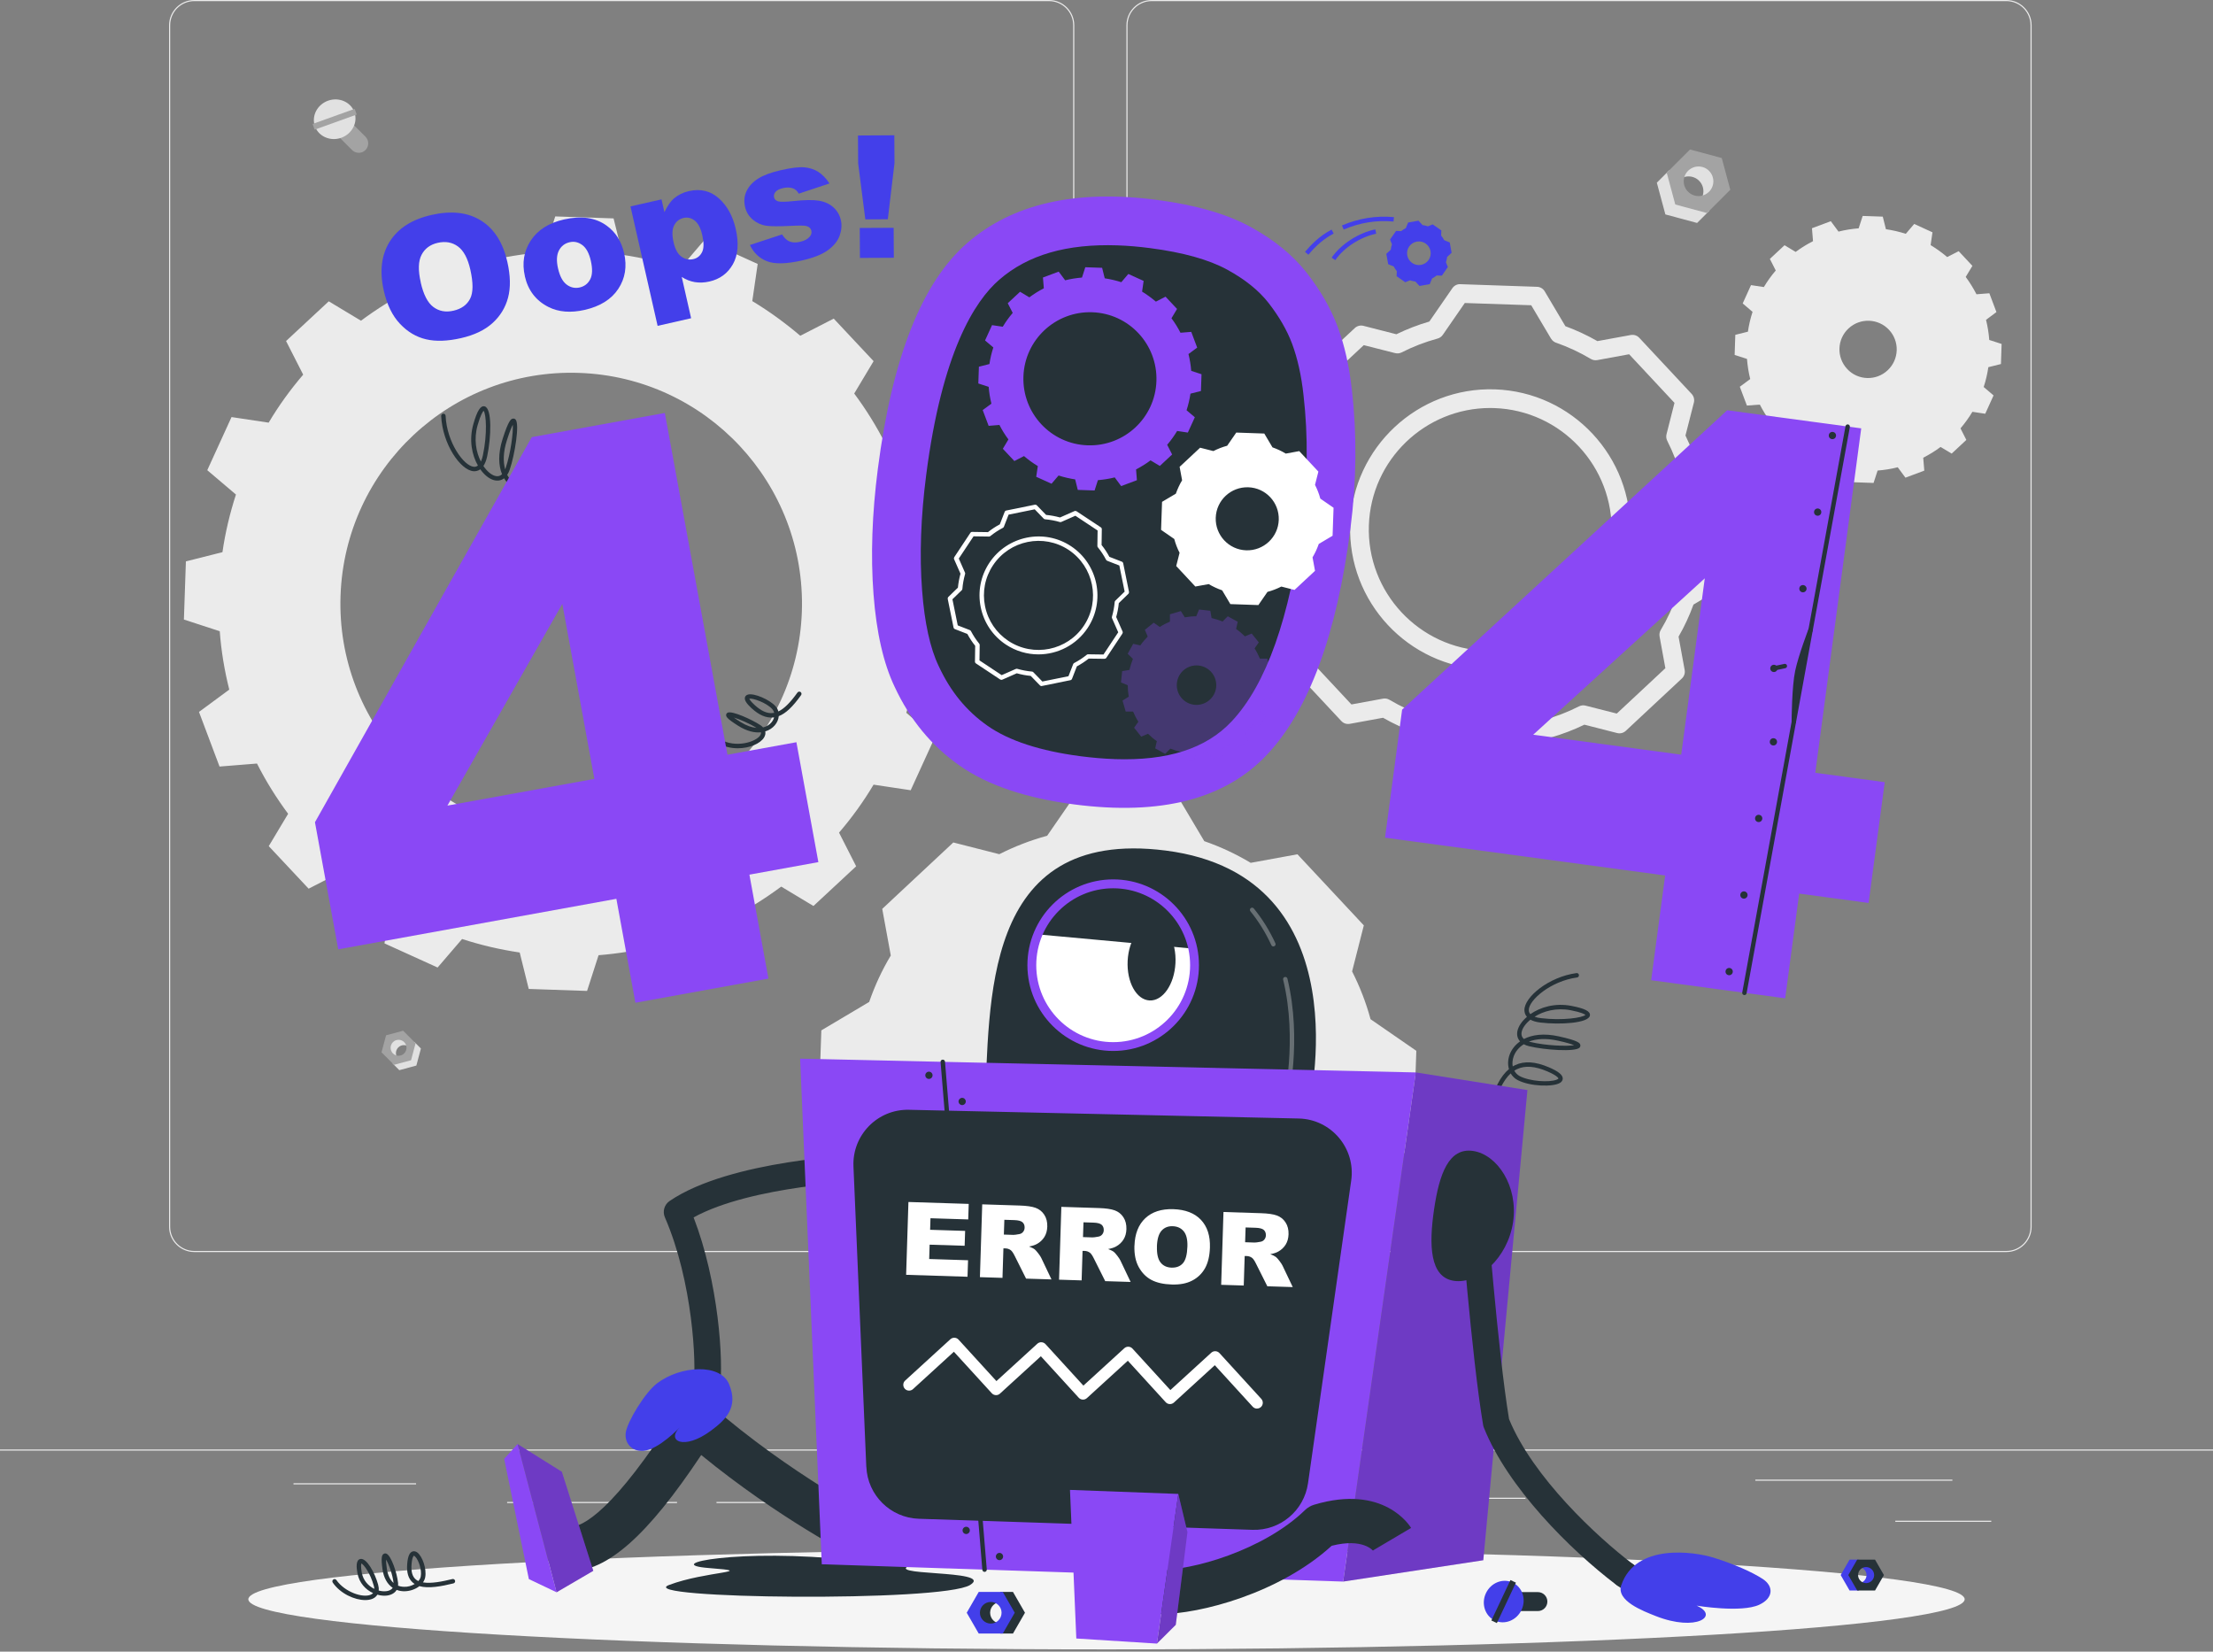 <svg width="800" height="597" viewBox="0 0 800 597" fill="none" xmlns="http://www.w3.org/2000/svg">
<rect x="0" y="0" width="800" height="597" fill="#808080" stroke="none"/>
<g clip-path="url(#clip0_263_4093)">
<path d="M800 523.92H0V524.32H800V523.92Z" fill="#EBEBEB"/>
<path d="M719.84 549.664H685.152V550.064H719.84V549.664Z" fill="#EBEBEB"/>
<path d="M551.473 541.36H496.896V541.76H551.473V541.36Z" fill="#EBEBEB"/>
<path d="M705.792 534.816H634.544V535.216H705.792V534.816Z" fill="#EBEBEB"/>
<path d="M276.832 542.88H259.008V543.28H276.832V542.88Z" fill="#EBEBEB"/>
<path d="M244.752 542.88H183.328V543.28H244.752V542.88Z" fill="#EBEBEB"/>
<path d="M150.416 536.128H106.096V536.528H150.416V536.128Z" fill="#EBEBEB"/>
<path d="M379.216 452.56H70.256C65.216 452.56 61.12 448.464 61.12 443.424V9.136C61.12 4.096 65.216 0 70.256 0H379.216C384.256 0 388.352 4.096 388.352 9.136V443.424C388.352 448.464 384.256 452.56 379.216 452.56ZM70.256 0.4C65.44 0.4 61.52 4.32 61.52 9.136V443.424C61.52 448.24 65.44 452.16 70.256 452.16H379.216C384.032 452.16 387.952 448.24 387.952 443.424V9.136C387.952 4.32 384.032 0.4 379.216 0.4H70.256Z" fill="#EBEBEB"/>
<path d="M725.296 452.56H416.336C411.296 452.56 407.2 448.464 407.2 443.424V9.136C407.2 4.096 411.296 0 416.336 0H725.296C730.336 0 734.432 4.096 734.432 9.136V443.424C734.432 448.464 730.336 452.56 725.296 452.56ZM416.336 0.4C411.52 0.4 407.6 4.32 407.6 9.136V443.424C407.6 448.24 411.52 452.16 416.336 452.16H725.296C730.112 452.16 734.032 448.24 734.032 443.424V9.136C734.032 4.32 730.112 0.4 725.296 0.4H416.336Z" fill="#EBEBEB"/>
<path d="M345.712 233.488L346.432 212.464L333.52 208.24C332.992 201.056 331.792 193.968 330.08 187.12L341.024 179.056L333.6 159.312L320.064 160.4C316.832 154.016 313.04 147.936 308.8 142.24L315.808 130.544L301.392 115.168L289.296 121.36C283.84 116.736 278.096 112.528 271.952 108.832L273.904 95.408L254.704 86.688L245.904 96.992C239.2 94.816 232.256 93.184 225.072 92.112L221.808 78.944L200.72 78.224L196.56 91.136C189.312 91.728 182.288 92.864 175.44 94.576L167.312 83.696L147.568 91.072L148.656 104.608C142.272 107.888 136.192 111.68 130.496 115.92L118.848 108.912L103.408 123.264L109.6 135.424C104.976 140.816 100.768 146.624 97.121 152.768L83.697 150.752L74.928 169.952L85.296 178.752C83.121 185.456 81.441 192.448 80.416 199.584L67.201 202.912L66.481 223.936L79.441 228.16C79.969 235.392 81.168 242.432 82.88 249.264L71.936 257.328L79.361 277.072L92.897 275.984C96.129 282.368 99.921 288.448 104.16 294.144L97.153 305.84L111.568 321.216L123.664 315.024C129.056 319.648 134.864 323.856 141.008 327.568L138.992 340.992L158.192 349.712L167.04 339.408C173.744 341.584 180.688 343.216 187.872 344.288L191.136 357.456L212.224 358.176L216.384 345.264C223.616 344.672 230.656 343.536 237.488 341.824L245.552 352.704L265.296 345.328L264.256 331.792C270.64 328.512 276.656 324.72 282.416 320.464L294.064 327.472L309.504 313.12L303.312 300.96C307.936 295.568 312.144 289.76 315.792 283.616L329.216 285.632L337.984 266.432L327.616 257.632C329.792 250.928 331.472 243.984 332.496 236.8L345.664 233.472L345.712 233.488ZM203.632 301.6C157.584 300.016 121.536 261.408 123.104 215.36C124.688 169.264 163.296 133.2 209.344 134.784C255.392 136.368 291.44 174.976 289.872 221.072C288.288 267.12 249.68 303.168 203.632 301.6Z" fill="#EBEBEB"/>
<path d="M705.536 163.952L710.832 159.008L708.72 154.832C710.336 152.944 711.776 150.928 713.024 148.848L717.664 149.552L720.672 142.928L717.104 139.888C717.872 137.552 718.432 135.136 718.784 132.72L723.344 131.584L723.584 124.32L719.12 122.88C718.928 120.416 718.544 118 717.952 115.6L721.712 112.8L719.152 106L714.496 106.368C713.392 104.208 712.096 102.112 710.608 100.096L713.024 96.096L708.064 90.784L703.904 92.912C702 91.296 700 89.856 697.92 88.608L698.592 83.968L691.984 80.944L688.944 84.512C686.592 83.76 684.176 83.2 681.76 82.848L680.624 78.304L673.36 78.048L671.904 82.528C669.456 82.72 667.024 83.104 664.624 83.712L661.84 79.952L655.024 82.496L655.408 87.168C653.248 88.272 651.12 89.568 649.136 91.056L645.104 88.64L639.808 93.584L641.936 97.776C640.304 99.664 638.88 101.68 637.632 103.76L632.992 103.056L629.984 109.68L633.552 112.72C632.784 115.056 632.224 117.472 631.872 119.888L627.312 121.024L627.072 128.288L631.536 129.728C631.728 132.176 632.112 134.608 632.704 137.008L628.944 139.792L631.504 146.592L636.176 146.24C637.28 148.4 638.576 150.496 640.064 152.512L637.648 156.512L642.608 161.824L646.768 159.696C648.672 161.312 650.672 162.752 652.752 164L652.064 168.624L658.672 171.648L661.712 168.096C664.064 168.848 666.464 169.392 668.896 169.76L670.032 174.304L677.296 174.56L678.752 170.08C681.2 169.888 683.632 169.504 686.032 168.896L688.816 172.656L695.632 170.112L695.248 165.44C697.408 164.336 699.52 163.056 701.52 161.552L705.536 163.952ZM667.744 133.344C663.84 129.168 664.064 122.608 668.24 118.72C672.416 114.816 678.976 115.04 682.88 119.216C686.784 123.392 686.56 129.952 682.368 133.856C678.192 137.76 671.632 137.536 667.744 133.36V133.344Z" fill="#EBEBEB"/>
<path d="M511.985 379.807L495.441 368.383V368.351C493.809 362.335 491.553 356.559 488.785 351.119L493.025 334.479L469.025 308.783L452.129 311.871C446.897 308.751 441.281 306.095 435.409 304.063C435.409 304.063 435.377 304.063 435.361 304.063L425.089 286.767L389.953 285.567L378.529 302.111C378.529 302.111 378.481 302.111 378.465 302.111C372.465 303.743 366.673 305.999 361.249 308.751L344.625 304.511L318.929 328.511L322.017 345.375C318.833 350.671 316.241 356.287 314.209 362.159L296.913 372.431L295.713 407.583L312.273 419.023C313.905 425.071 316.097 430.847 318.913 436.335L314.689 452.927L338.689 478.623L355.473 475.551C360.769 478.687 366.401 481.327 372.353 483.375L382.609 500.639L417.745 501.839L429.169 485.311C435.249 483.679 441.041 481.423 446.529 478.655L463.089 482.879L488.785 458.879L485.697 442.015C488.881 436.719 491.473 431.103 493.505 425.215L510.801 414.943L512.001 379.791L511.985 379.807ZM402.465 433.231C380.625 432.479 363.553 414.143 364.305 392.351C365.057 370.511 383.329 353.439 405.185 354.191C427.025 354.943 444.097 373.215 443.345 395.071C442.593 416.847 424.321 433.983 402.465 433.231Z" fill="#EBEBEB"/>
<path d="M549.681 280C549.681 280 549.601 280 549.569 280L521.857 279.056C520.705 279.024 519.649 278.4 519.073 277.408L511.617 264.848C507.649 263.408 503.745 261.6 499.969 259.44L487.953 261.632C486.817 261.84 485.665 261.456 484.881 260.608L465.953 240.352C465.169 239.504 464.865 238.32 465.153 237.216L468.177 225.36C466.337 221.6 464.801 217.6 463.601 213.408L451.553 205.088C450.609 204.432 450.049 203.344 450.097 202.192L451.041 174.48C451.073 173.328 451.697 172.272 452.689 171.696L465.281 164.224C466.769 160.144 468.577 156.24 470.673 152.624L468.465 140.576C468.257 139.44 468.641 138.288 469.489 137.504L489.761 118.576C490.609 117.792 491.793 117.488 492.897 117.776L504.785 120.816C508.641 118.944 512.625 117.408 516.705 116.224L525.025 104.176C525.681 103.232 526.753 102.64 527.921 102.72L555.633 103.664C556.785 103.696 557.841 104.32 558.417 105.312L565.889 117.904C569.857 119.36 573.745 121.168 577.457 123.296L589.537 121.088C590.673 120.88 591.825 121.264 592.609 122.112L611.537 142.384C612.321 143.232 612.625 144.416 612.337 145.52L609.297 157.424C611.169 161.28 612.705 165.264 613.889 169.344L625.921 177.664C626.865 178.32 627.409 179.408 627.377 180.56L626.433 208.272C626.401 209.424 625.777 210.48 624.785 211.056L612.193 218.528C610.705 222.608 608.897 226.496 606.801 230.112L609.009 242.176C609.217 243.312 608.833 244.464 607.985 245.248L587.729 264.16C586.881 264.944 585.713 265.248 584.593 264.96L572.753 261.936C568.849 263.824 564.833 265.36 560.769 266.528L552.465 278.56C551.825 279.472 550.801 280.016 549.681 280.016V280ZM523.937 272.352L547.953 273.168L555.905 261.648C556.353 260.992 557.041 260.512 557.809 260.304C562.225 259.12 566.625 257.44 570.849 255.296C570.849 255.296 570.849 255.296 570.865 255.296C571.569 254.944 572.401 254.848 573.201 255.056L584.465 257.92L602.033 241.52L599.937 230.048C599.793 229.232 599.937 228.4 600.369 227.696C602.689 223.856 604.657 219.632 606.209 215.168C606.465 214.368 607.009 213.712 607.713 213.296L619.745 206.144L620.561 182.128L609.041 174.176C608.433 173.76 607.985 173.152 607.761 172.464C607.729 172.384 607.713 172.288 607.681 172.192C606.481 167.776 604.801 163.44 602.705 159.312C602.337 158.576 602.241 157.744 602.449 156.944L605.329 145.616L588.929 128.048L577.425 130.16C576.625 130.304 575.793 130.16 575.089 129.744C571.089 127.36 566.865 125.392 562.529 123.872C562.289 123.792 562.033 123.68 561.825 123.536C561.361 123.248 560.977 122.848 560.689 122.384L553.537 110.336L529.521 109.52L521.569 121.04C521.089 121.728 520.385 122.208 519.585 122.4C515.137 123.616 510.817 125.28 506.705 127.376C505.969 127.744 505.137 127.84 504.337 127.632L493.009 124.752L475.441 141.152L477.537 152.624C477.665 153.344 477.569 154.096 477.233 154.736C477.185 154.832 477.137 154.912 477.073 155.008C474.753 158.864 472.785 163.104 471.233 167.584C470.977 168.336 470.449 168.976 469.761 169.376L457.713 176.528L456.897 200.544L468.433 208.512C469.089 208.96 469.569 209.632 469.777 210.416C471.025 215.024 472.689 219.392 474.753 223.408C474.865 223.632 474.961 223.888 475.025 224.128C475.153 224.672 475.153 225.232 475.025 225.776L472.145 237.056L488.545 254.624L499.969 252.528C500.769 252.384 501.601 252.528 502.289 252.944C506.369 255.344 510.609 257.328 514.913 258.816C515.697 259.056 516.369 259.584 516.785 260.304L523.921 272.336L523.937 272.352ZM538.769 242.016C538.177 242.016 537.585 242.016 536.993 241.984C509.073 241.024 487.153 217.536 488.097 189.632C489.057 161.712 512.577 139.792 540.449 140.736C568.369 141.696 590.289 165.184 589.345 193.088C588.881 206.592 583.185 219.12 573.297 228.352C563.841 237.2 551.633 242 538.753 242L538.769 242.016ZM538.705 147.472C515.185 147.472 495.665 166.192 494.849 189.872C494.017 214.064 513.025 234.416 537.217 235.248C548.945 235.648 560.113 231.456 568.689 223.44C577.249 215.44 582.193 204.576 582.593 192.88C583.425 168.688 564.417 148.336 540.225 147.504C539.713 147.488 539.201 147.472 538.705 147.472Z" fill="#EBEBEB"/>
<path d="M613.504 80.592L602.032 77.504L598.944 66.032L603.44 61.536L608.176 71.36L618 76.096L613.504 80.592Z" fill="#E1E1E1"/>
<path d="M614.209 72.913C616.305 70.817 616.305 67.409 614.209 65.329C612.113 63.233 608.721 63.249 606.641 65.329L612.353 56.769L620.017 60.641L621.697 68.689L614.225 72.913H614.209Z" fill="#E1E1E1"/>
<path d="M602.528 62.448L610.944 54.032L622.416 57.12L625.504 68.592L617.088 77.008L605.616 73.92L602.528 62.448ZM617.808 69.328C619.904 67.232 619.904 63.824 617.808 61.744C615.712 59.648 612.32 59.664 610.24 61.744C608.144 63.84 608.144 67.216 610.24 69.296C612.336 71.392 615.728 71.408 617.808 69.296V69.328Z" fill="#A3A3A3"/>
<path d="M144.353 386.816L150.513 385.152L152.161 378.992L149.761 376.592L147.217 381.856L141.937 384.4L144.353 386.816Z" fill="#E1E1E1"/>
<path d="M143.969 382.688C142.849 381.568 142.849 379.744 143.969 378.608C145.089 377.472 146.913 377.488 148.033 378.608L144.977 374.016L140.865 376.096L139.969 380.416L143.969 382.688Z" fill="#E1E1E1"/>
<path d="M150.241 377.072L145.729 372.56L139.569 374.208L137.921 380.368L142.433 384.88L148.593 383.232L150.241 377.072ZM142.049 380.768C140.929 379.648 140.929 377.824 142.049 376.688C143.169 375.552 144.993 375.568 146.113 376.688C147.233 377.808 147.233 379.616 146.113 380.752C144.993 381.888 143.169 381.888 142.049 380.752V380.768Z" fill="#A3A3A3"/>
<path d="M122.177 49.136L127.281 54.24C128.609 55.568 130.785 55.568 132.113 54.24C133.441 52.912 133.441 50.736 132.113 49.408L127.009 44.304C125.681 42.976 123.505 42.976 122.177 44.304C120.849 45.632 120.849 47.808 122.177 49.136Z" fill="#A3A3A3"/>
<path d="M118.576 36.4C122.512 34.992 126.784 36.832 128.112 40.528C129.44 44.224 127.328 48.368 123.392 49.792C119.456 51.2 115.184 49.36 113.856 45.664C112.528 41.968 114.64 37.824 118.576 36.4Z" fill="#E1E1E1"/>
<path d="M113.001 44.803L113.742 46.866L128.951 41.403L128.21 39.34L113.001 44.803Z" fill="#A3A3A3"/>
<path d="M400 596.176C571.332 596.176 710.224 588.067 710.224 578.064C710.224 568.061 571.332 559.952 400 559.952C228.668 559.952 89.776 568.061 89.776 578.064C89.776 588.067 228.668 596.176 400 596.176Z" fill="#F5F5F5"/>
<path d="M138.752 105.104C137.152 98.064 137.872 92.128 140.896 87.312C143.936 82.496 148.944 79.296 155.952 77.696C163.136 76.064 169.104 76.736 173.872 79.712C178.64 82.688 181.808 87.648 183.392 94.592C184.544 99.632 184.624 103.968 183.664 107.584C182.704 111.2 180.816 114.272 178.016 116.8C175.216 119.328 171.424 121.136 166.624 122.224C161.76 123.328 157.552 123.472 154.016 122.64C150.48 121.808 147.328 119.952 144.592 117.04C141.84 114.128 139.904 110.16 138.752 105.12V105.104ZM152.096 102.128C153.088 106.48 154.608 109.44 156.656 110.96C158.704 112.496 161.12 112.944 163.92 112.304C166.784 111.648 168.784 110.224 169.936 108C171.088 105.776 171.104 102.256 170.016 97.424C169.088 93.36 167.6 90.576 165.536 89.072C163.472 87.568 161.04 87.136 158.224 87.776C155.536 88.384 153.584 89.824 152.4 92.096C151.2 94.368 151.104 97.712 152.112 102.096L152.096 102.128Z" fill="#433FEA"/>
<path d="M189.744 99.825C188.656 95.056 189.376 90.752 191.888 86.928C194.4 83.105 198.4 80.576 203.872 79.329C210.128 77.904 215.28 78.641 219.296 81.552C222.528 83.888 224.64 87.201 225.616 91.489C226.704 96.305 226.016 100.609 223.52 104.401C221.024 108.193 216.96 110.737 211.328 112.017C206.304 113.153 201.952 112.817 198.272 110.961C193.744 108.673 190.896 104.961 189.728 99.841L189.744 99.825ZM201.744 97.073C202.384 99.856 203.408 101.793 204.848 102.865C206.272 103.937 207.856 104.289 209.552 103.905C211.28 103.505 212.544 102.529 213.36 100.961C214.176 99.392 214.24 97.153 213.584 94.257C212.96 91.552 211.952 89.648 210.528 88.593C209.104 87.52 207.568 87.168 205.92 87.552C204.176 87.953 202.88 88.945 202.048 90.561C201.216 92.16 201.104 94.337 201.744 97.088V97.073Z" fill="#433FEA"/>
<path d="M237.728 117.777L227.92 74.609L239.136 72.065L240.192 76.689C241.296 74.401 242.432 72.753 243.568 71.777C245.104 70.465 246.928 69.553 249.056 69.073C253.232 68.129 256.832 68.993 259.84 71.665C262.848 74.337 264.896 78.033 265.968 82.753C267.152 87.953 266.8 92.209 264.944 95.505C263.072 98.817 260.24 100.897 256.432 101.761C254.592 102.177 252.832 102.241 251.168 101.969C249.504 101.681 247.936 101.057 246.448 100.097L249.84 115.025L237.744 117.777H237.728ZM243.504 87.601C244.064 90.081 245.008 91.793 246.32 92.753C247.632 93.713 249.088 94.017 250.672 93.649C252.064 93.329 253.104 92.497 253.792 91.137C254.48 89.777 254.496 87.713 253.872 84.977C253.296 82.449 252.384 80.705 251.136 79.729C249.888 78.769 248.56 78.449 247.136 78.769C245.6 79.121 244.464 80.001 243.712 81.441C242.96 82.865 242.896 84.929 243.504 87.617V87.601Z" fill="#433FEA"/>
<path d="M271.088 88.56L282.72 84.736C283.536 86.032 284.448 86.896 285.472 87.296C286.496 87.696 287.744 87.744 289.216 87.408C290.832 87.04 292 86.416 292.72 85.536C293.296 84.864 293.488 84.16 293.312 83.392C293.12 82.528 292.512 81.968 291.504 81.696C290.784 81.504 288.976 81.488 286.064 81.632C281.744 81.856 278.688 81.84 276.928 81.584C275.168 81.328 273.568 80.592 272.128 79.376C270.688 78.16 269.744 76.608 269.328 74.72C268.864 72.656 269.056 70.752 269.92 68.992C270.784 67.232 272.176 65.744 274.112 64.528C276.048 63.312 278.784 62.304 282.304 61.504C286.032 60.656 288.848 60.32 290.752 60.48C292.656 60.64 294.336 61.2 295.792 62.112C297.248 63.04 298.608 64.432 299.856 66.304L288.752 70C288.224 69.072 287.568 68.448 286.784 68.128C285.696 67.712 284.496 67.664 283.152 67.968C281.792 68.272 280.864 68.736 280.352 69.36C279.84 69.984 279.664 70.64 279.824 71.328C280 72.096 280.528 72.576 281.392 72.8C282.272 73.008 284.048 72.976 286.752 72.688C290.832 72.24 293.952 72.192 296.064 72.544C298.192 72.912 299.936 73.712 301.312 74.976C302.688 76.24 303.568 77.76 303.968 79.536C304.384 81.344 304.224 83.216 303.536 85.168C302.832 87.12 301.424 88.864 299.312 90.416C297.2 91.952 294.112 93.184 290.08 94.112C284.368 95.408 280.112 95.52 277.328 94.448C274.528 93.376 272.448 91.408 271.088 88.56Z" fill="#433FEA"/>
<path d="M310.16 48.977L323.296 48.897L323.36 58.977L320.944 79.249L312.816 79.296L310.224 59.056L310.16 48.977ZM310.8 82.4L323.056 82.337L323.12 93.168L310.864 93.233L310.8 82.4Z" fill="#433FEA"/>
<path d="M205.889 186.608C205.793 186.608 205.697 186.592 205.601 186.56C198.401 183.776 194.097 181.04 191.857 177.776C190.225 178.096 188.417 177.888 186.689 177.072C185.009 176.272 183.393 174.88 182.241 172.88C181.153 173.712 179.825 173.936 178.353 173.488C176.721 172.976 175.041 171.616 173.633 169.632C172.737 170.272 171.825 170.368 171.153 170.32C166.401 169.936 159.953 160.464 159.489 150.368C159.473 149.92 159.809 149.552 160.257 149.536C160.689 149.504 161.073 149.856 161.089 150.304C161.521 159.888 167.665 168.432 171.281 168.72C171.873 168.784 172.353 168.592 172.769 168.272C170.593 164.464 169.473 159.024 171.137 153.216C172.513 148.416 173.729 146.528 175.185 146.88C177.937 147.568 177.585 158.032 176.113 164.944C175.777 166.512 175.297 167.632 174.753 168.432C176.017 170.304 177.505 171.552 178.817 171.968C179.985 172.336 180.849 172.032 181.489 171.408C180.225 168.304 179.969 164.096 181.681 158.704C183.921 151.616 184.833 151.424 185.377 151.312C185.761 151.232 186.145 151.36 186.401 151.664C187.873 153.328 186.113 164.336 184.257 169.776C184.017 170.48 183.713 171.104 183.361 171.632C184.353 173.584 185.825 174.912 187.345 175.632C188.577 176.224 189.841 176.432 190.977 176.32C190.833 176.016 190.705 175.712 190.593 175.392C189.329 171.952 189.937 167.984 192.481 163.264C194.177 160.128 195.553 158.672 196.817 158.672C197.201 158.672 197.889 158.816 198.401 159.728C199.793 162.304 198.785 170.8 196.033 175.008C195.377 176 194.481 176.752 193.441 177.248C195.585 180.064 199.649 182.544 206.161 185.072C206.577 185.232 206.785 185.696 206.625 186.112C206.497 186.432 206.193 186.624 205.873 186.624L205.889 186.608ZM196.849 160.256C196.849 160.256 195.937 160.256 193.921 164.016C191.601 168.304 191.025 171.84 192.113 174.832C192.241 175.2 192.401 175.552 192.593 175.904C193.441 175.536 194.177 174.944 194.705 174.144C196.945 170.72 198.017 163.68 197.185 160.928C197.009 160.368 196.833 160.272 196.833 160.272L196.849 160.256ZM185.377 153.52C184.961 154.304 184.273 155.888 183.233 159.168C181.857 163.504 181.857 166.976 182.625 169.648C182.673 169.52 182.721 169.376 182.769 169.248C184.657 163.744 185.569 156.176 185.377 153.52ZM174.833 148.48C174.561 148.736 173.793 149.744 172.673 153.632C171.201 158.768 172.113 163.456 173.841 166.832C174.177 166.144 174.401 165.344 174.561 164.592C176.225 156.736 175.745 149.632 174.833 148.496V148.48Z" fill="#263238"/>
<path d="M266.721 270.464C264.289 270.464 261.713 269.904 259.425 268.56C259.041 268.336 258.913 267.84 259.137 267.472C259.361 267.088 259.857 266.96 260.225 267.184C265.937 270.528 273.313 268.192 274.833 265.76C275.009 265.472 275.169 265.104 275.073 264.688C272.817 264.928 270.033 264.336 266.865 262.336C262.801 259.792 262.481 259.04 262.497 258.432C262.497 258.08 262.721 257.76 263.041 257.6C264.641 256.8 271.857 260.112 274.865 262.096C275.265 262.352 275.585 262.64 275.857 262.928C277.185 262.608 278.225 261.92 278.897 261.088C279.361 260.528 279.681 259.904 279.841 259.296C279.729 259.296 279.633 259.328 279.521 259.328C276.961 259.584 274.401 258.48 271.665 255.968C269.793 254.224 269.057 253.04 269.297 252.08C269.377 251.776 269.633 251.232 270.449 251.04C272.657 250.496 278.129 252.816 280.353 255.264C280.849 255.808 281.201 256.464 281.377 257.152C283.457 256.176 285.681 253.968 288.289 250.32C288.545 249.968 289.041 249.872 289.409 250.128C289.761 250.384 289.857 250.88 289.601 251.248C286.577 255.472 284.065 257.872 281.521 258.848C281.425 259.968 280.961 261.12 280.129 262.112C279.313 263.088 278.129 263.92 276.641 264.368C276.801 265.088 276.641 265.856 276.193 266.592C274.849 268.768 270.977 270.464 266.721 270.464ZM265.297 259.36C265.841 259.76 266.609 260.288 267.713 260.976C269.889 262.336 271.825 262.96 273.473 263.088C270.817 261.44 267.361 259.984 265.297 259.36ZM270.881 252.56C270.977 252.816 271.329 253.472 272.753 254.784C275.137 256.976 277.297 257.968 279.361 257.728C279.537 257.712 279.697 257.68 279.873 257.648C279.761 257.168 279.521 256.72 279.185 256.32C276.929 253.856 271.985 252.288 270.897 252.544L270.881 252.56Z" fill="#263238"/>
<path d="M287.904 268.272L262.976 272.8L240.336 149.264L192.24 158L113.856 297.2L122.272 343.136L222.816 324.88L229.696 362.448L277.792 353.712L270.912 316.144L295.84 311.616L287.904 268.288V268.272ZM161.744 291.184L203.28 218.272L214.864 281.536L161.744 291.184Z" fill="#8A48F5"/>
<path d="M488.688 140.864C487.76 132.336 486.048 124.752 483.568 118.112C481.088 111.488 477.36 104.976 472.384 98.608C467.408 92.24 460.624 86.704 452.064 82.016C443.488 77.328 432.176 74.064 418.112 72.24C388.848 68.432 366.032 73.616 349.664 87.824C333.296 102.032 322.528 129.232 317.344 169.44C315.232 185.792 314.72 200.912 315.776 214.784C316.832 228.672 319.392 239.824 323.424 248.272C328.944 260.144 336.752 269.616 346.864 276.704C356.96 283.792 370.8 288.48 388.384 290.768C419.744 294.848 442.976 288.832 458.096 272.704C473.216 256.576 483.248 229.328 488.192 190.944C490.4 173.824 490.56 157.12 488.704 140.832L488.688 140.864Z" fill="#8A48F5"/>
<path d="M402.832 274.368C398.992 274.24 394.896 273.888 390.656 273.344C376.016 271.44 364.672 267.728 356.976 262.32C349.376 256.992 343.616 249.968 339.392 240.864L339.312 240.704C336.24 234.272 334.224 225.104 333.344 213.456C332.368 200.832 332.864 186.784 334.816 171.696C340.528 127.344 352.32 108.832 361.216 101.12C371.584 92.128 385.568 88.064 403.984 88.688C407.76 88.816 411.76 89.152 415.856 89.696C427.68 91.232 437.024 93.856 443.648 97.472C450.064 100.976 455.072 105.008 458.544 109.456C462.384 114.384 465.264 119.36 467.104 124.288C469.056 129.52 470.448 135.744 471.216 142.784C472.928 157.68 472.752 173.104 470.752 188.736C466.32 223.2 457.744 247.408 445.28 260.704C436.032 270.576 422.16 275.04 402.864 274.384L402.832 274.368Z" fill="#263238"/>
<path d="M434.144 141.329L434.352 135.265L430.624 134.049C430.464 131.985 430.128 129.937 429.632 127.969L432.784 125.649L430.64 119.953L426.736 120.273C425.808 118.433 424.72 116.689 423.488 115.041L425.504 111.665L421.344 107.233L417.856 109.025C416.288 107.697 414.624 106.481 412.864 105.409L413.424 101.537L407.888 99.025L405.36 102.001C403.424 101.377 401.424 100.913 399.36 100.593L398.416 96.801L392.336 96.593L391.136 100.321C389.056 100.497 387.024 100.817 385.056 101.313L382.72 98.177L377.024 100.305L377.344 104.209C375.504 105.153 373.76 106.241 372.112 107.473L368.752 105.457L364.304 109.601L366.096 113.105C364.768 114.657 363.552 116.337 362.496 118.097L358.624 117.521L356.096 123.057L359.088 125.585C358.464 127.521 357.968 129.537 357.68 131.585L353.872 132.545L353.664 138.609L357.408 139.825C357.568 141.905 357.904 143.937 358.4 145.905L355.248 148.225L357.392 153.921L361.296 153.601C362.224 155.441 363.312 157.185 364.544 158.833L362.528 162.209L366.688 166.641L370.176 164.849C371.728 166.177 373.408 167.393 375.168 168.465L374.592 172.337L380.128 174.849L382.672 171.873C384.608 172.497 386.608 172.961 388.672 173.281L389.616 177.073L395.696 177.281L396.896 173.553C398.976 173.377 401.008 173.057 402.976 172.561L405.296 175.697L410.992 173.569L410.688 169.665C412.528 168.721 414.272 167.633 415.92 166.401L419.28 168.417L423.728 164.273L421.936 160.769C423.264 159.217 424.48 157.537 425.536 155.777L429.408 156.353L431.936 150.817L428.944 148.289C429.568 146.353 430.048 144.353 430.352 142.289L434.144 141.329ZM393.184 160.961C379.904 160.513 369.52 149.377 369.968 136.097C370.416 122.801 381.552 112.417 394.832 112.865C408.112 113.313 418.496 124.449 418.048 137.745C417.6 151.025 406.464 161.409 393.184 160.961Z" fill="#8A48F5"/>
<path opacity="0.3" d="M459.392 252.657L459.824 248.577L457.376 247.569C457.376 246.161 457.248 244.769 457.008 243.425L459.248 242.001L458.112 238.049H455.456C454.912 236.785 454.288 235.537 453.536 234.369L455.056 232.193L452.48 228.993L450.032 230.017C449.056 229.041 448 228.145 446.848 227.345L447.44 224.737L443.84 222.753L441.952 224.657C440.656 224.113 439.328 223.713 437.984 223.393L437.536 220.769L433.456 220.305L432.448 222.753C431.04 222.753 429.664 222.897 428.304 223.137L426.88 220.881L422.928 222.033V224.689C421.68 225.233 420.432 225.857 419.248 226.609L417.072 225.073L413.872 227.649L414.896 230.097C413.952 231.073 413.024 232.129 412.224 233.281L409.648 232.705L407.664 236.305L409.552 238.161C409.024 239.473 408.608 240.785 408.288 242.145L405.664 242.577L405.232 246.657L407.68 247.681C407.68 249.073 407.808 250.449 408.048 251.809L405.792 253.233L406.944 257.185H409.6C410.144 258.449 410.768 259.697 411.52 260.865L409.984 263.041L412.544 266.257L415.008 265.217C415.984 266.193 417.04 267.089 418.192 267.889L417.6 270.497L421.2 272.481L423.088 270.593C424.384 271.121 425.712 271.521 427.056 271.841L427.504 274.465L431.584 274.929L432.592 272.465C433.984 272.465 435.376 272.321 436.736 272.081L438.16 274.337L442.096 273.185V270.529C443.36 269.985 444.608 269.361 445.792 268.609L447.952 270.145L451.168 267.585L450.128 265.137C451.104 264.161 452 263.105 452.816 261.953L455.392 262.529L457.376 258.929L455.488 257.073C456.016 255.761 456.416 254.449 456.736 253.105L459.376 252.657H459.392ZM438.8 251.073C436.896 254.529 432.56 255.809 429.104 253.905C425.648 252.001 424.4 247.665 426.288 244.209C428.192 240.753 432.512 239.505 435.968 241.393C439.424 243.297 440.704 247.617 438.8 251.073Z" fill="#8A48F5"/>
<path d="M482.065 183.521L477.297 180.225C476.833 178.497 476.177 176.817 475.377 175.265L476.593 170.465L469.681 163.057L464.817 163.953C463.313 163.057 461.697 162.289 460.001 161.697L457.041 156.705L446.913 156.353L443.617 161.121C443.617 161.121 443.617 161.121 443.601 161.121C441.873 161.585 440.209 162.241 438.641 163.041L433.841 161.825L426.433 168.737L427.329 173.601C426.417 175.121 425.665 176.753 425.073 178.433L420.081 181.393L419.729 191.521L424.497 194.817C424.961 196.561 425.601 198.225 426.417 199.809L425.201 204.593L432.113 212.001L436.945 211.121C438.465 212.017 440.097 212.785 441.809 213.377L444.769 218.353L454.897 218.705L458.193 213.937C459.937 213.473 461.617 212.817 463.201 212.017L467.969 213.233L475.377 206.321L474.481 201.457C475.393 199.937 476.145 198.305 476.737 196.609L481.729 193.649L482.081 183.521H482.065ZM450.497 198.913C444.193 198.705 439.281 193.409 439.489 187.137C439.697 180.833 444.977 175.921 451.265 176.129C457.569 176.337 462.481 181.617 462.273 187.905C462.065 194.177 456.785 199.121 450.497 198.913Z" fill="white"/>
<path d="M516.864 102.673L517.696 100.657C518.288 100.353 518.864 99.969 519.376 99.569L521.232 99.633L523.408 96.513L522.704 94.801C522.912 94.177 523.072 93.521 523.152 92.849L524.752 91.377L524.08 87.633L522.064 86.801C521.76 86.209 521.392 85.649 520.976 85.137L521.04 83.281L517.92 81.105L516.208 81.809C515.568 81.585 514.928 81.441 514.256 81.361L512.784 79.761L509.04 80.433L508.208 82.449C507.6 82.753 507.04 83.121 506.528 83.537L504.672 83.473L502.496 86.593L503.2 88.305C502.992 88.929 502.832 89.585 502.752 90.273L501.152 91.745L501.824 95.489L503.84 96.321C504.144 96.929 504.528 97.489 504.944 98.001L504.88 99.841L508 102.017L509.712 101.313C510.352 101.537 510.992 101.681 511.664 101.761L513.152 103.361L516.896 102.689L516.864 102.673ZM508.72 92.289C508.304 89.953 509.856 87.745 512.176 87.329C514.512 86.913 516.72 88.465 517.136 90.785C517.552 93.105 516 95.329 513.68 95.745C511.36 96.161 509.136 94.609 508.72 92.289Z" fill="#433FEA"/>
<path d="M472.977 92.064L471.761 91.04C473.889 88.528 476.897 85.344 481.377 82.992L482.113 84.416C477.345 86.912 474.289 90.528 472.977 92.08V92.064Z" fill="#433FEA"/>
<path d="M485.744 82.961L485.12 81.489C491.168 78.897 497.488 77.889 503.904 78.481L503.76 80.081C497.616 79.489 491.568 80.481 485.76 82.961H485.744Z" fill="#433FEA"/>
<path d="M482.721 94.032L481.393 93.136C484.673 88.304 491.169 84.112 497.185 82.912L497.489 84.48C491.857 85.6 485.777 89.52 482.705 94.032H482.721Z" fill="#433FEA"/>
<path d="M376.544 248.001C376.336 248.001 376.128 247.921 375.968 247.761L372.608 244.305C370.896 244.145 369.216 243.825 367.568 243.361L362.336 245.665C362.08 245.777 361.792 245.745 361.568 245.601L352.8 239.793C352.576 239.649 352.432 239.393 352.448 239.121L352.528 233.425C351.456 232.097 350.512 230.657 349.696 229.137L345.2 227.393C344.944 227.297 344.752 227.073 344.704 226.801L342.608 216.497C342.56 216.225 342.64 215.953 342.832 215.761L346.288 212.401C346.448 210.705 346.768 209.009 347.216 207.361L344.912 202.145C344.8 201.889 344.832 201.601 344.976 201.377L350.784 192.609C350.928 192.385 351.152 192.241 351.456 192.257L357.152 192.337C358.496 191.265 359.936 190.321 361.44 189.521L363.184 185.025C363.28 184.769 363.504 184.577 363.776 184.529L374.08 182.433C374.352 182.385 374.624 182.465 374.816 182.657L378.16 186.113C379.856 186.273 381.552 186.593 383.2 187.041L388.416 184.737C388.672 184.625 388.96 184.657 389.184 184.801L397.952 190.609C398.176 190.753 398.32 191.009 398.304 191.281L398.224 196.993C399.296 198.321 400.24 199.761 401.04 201.265L405.536 203.009C405.792 203.105 405.984 203.329 406.032 203.601L408.128 213.905C408.176 214.177 408.096 214.449 407.904 214.641L404.448 218.001C404.288 219.681 403.968 221.377 403.504 223.025L405.808 228.257C405.92 228.513 405.888 228.801 405.744 229.025L399.936 237.777C399.792 238.001 399.552 238.113 399.264 238.129L393.568 238.049C392.24 239.105 390.8 240.049 389.28 240.865L387.536 245.361C387.44 245.617 387.216 245.809 386.944 245.857L376.64 247.953C376.64 247.953 376.528 247.953 376.48 247.953L376.544 248.001ZM367.52 241.713C367.52 241.713 367.664 241.713 367.744 241.745C369.456 242.241 371.232 242.577 373.04 242.737C373.232 242.737 373.408 242.833 373.552 242.977L376.816 246.337L386.256 244.417L387.952 240.049C388.016 239.873 388.16 239.713 388.336 239.633C389.936 238.801 391.456 237.809 392.848 236.673C392.992 236.561 393.152 236.481 393.36 236.497L398.912 236.577L404.24 228.545L402 223.457C401.92 223.281 401.92 223.089 401.968 222.913C402.48 221.169 402.8 219.377 402.96 217.617C402.96 217.425 403.056 217.249 403.2 217.105L406.56 213.841L404.64 204.401L400.272 202.705C400.08 202.641 399.936 202.497 399.84 202.321C399.008 200.721 398.016 199.217 396.88 197.825C396.752 197.681 396.688 197.489 396.704 197.297L396.784 191.745L388.752 186.417L383.664 188.657C383.488 188.737 383.296 188.737 383.12 188.689C381.392 188.177 379.6 187.857 377.808 187.697C377.616 187.697 377.44 187.601 377.296 187.457L374.048 184.097L364.608 186.017L362.912 190.385C362.848 190.561 362.704 190.721 362.528 190.801C360.928 191.633 359.424 192.625 358.016 193.761C357.872 193.873 357.68 193.969 357.488 193.937L351.936 193.857L346.608 201.889L348.848 206.977C348.944 207.201 348.944 207.441 348.832 207.665C348.384 209.265 348.048 211.041 347.904 212.833C347.904 213.025 347.808 213.201 347.664 213.345L344.304 216.609L346.224 226.049L350.592 227.745C350.784 227.825 350.944 227.969 351.024 228.161C351.856 229.745 352.848 231.249 353.968 232.625C354.096 232.769 354.16 232.961 354.16 233.153L354.08 238.705L362.112 244.033L367.2 241.793C367.296 241.745 367.408 241.729 367.52 241.729V241.713ZM375.392 236.529C371.344 236.529 367.264 235.377 363.648 232.993C358.896 229.841 355.664 225.041 354.528 219.457C353.392 213.873 354.496 208.193 357.648 203.441C364.16 193.649 377.408 190.945 387.2 197.441C396.992 203.937 399.68 217.201 393.184 226.993C389.088 233.169 382.304 236.529 375.392 236.529ZM358.976 204.321C356.064 208.705 355.04 213.969 356.096 219.137C357.152 224.305 360.144 228.737 364.528 231.649C373.6 237.649 385.856 235.169 391.856 226.113C397.856 217.057 395.376 204.785 386.32 198.769C377.264 192.769 364.992 195.249 358.976 204.321Z" fill="white"/>
<path d="M681.328 282.72L656.225 279.328L672.832 154.832L624.384 148.288L506.865 256.496L500.688 302.784L601.952 316.448L596.896 354.304L645.344 360.848L650.4 322.992L675.504 326.384L681.328 282.72ZM554.256 265.568L616.272 209.04L607.76 272.784L554.256 265.568Z" fill="#8A48F5"/>
<path d="M630.609 359.664C630.609 359.664 630.513 359.664 630.465 359.664C630.033 359.584 629.745 359.168 629.825 358.736L667.153 154.048C667.233 153.616 667.649 153.344 668.081 153.408C668.513 153.488 668.801 153.904 668.721 154.336L631.393 359.024C631.329 359.408 630.993 359.68 630.609 359.68V359.664Z" fill="#263238"/>
<path d="M663.729 157.472C663.697 158.192 663.105 158.768 662.369 158.736C661.633 158.704 661.073 158.112 661.105 157.376C661.137 156.64 661.729 156.08 662.465 156.112C663.185 156.144 663.761 156.736 663.729 157.472Z" fill="#263238"/>
<path d="M658.401 185.151C658.369 185.871 657.777 186.447 657.041 186.415C656.305 186.383 655.745 185.791 655.777 185.055C655.809 184.319 656.401 183.759 657.137 183.791C657.857 183.823 658.433 184.415 658.401 185.151Z" fill="#263238"/>
<path d="M653.073 212.832C653.041 213.552 652.449 214.128 651.713 214.096C650.977 214.064 650.417 213.472 650.449 212.736C650.481 212 651.073 211.44 651.809 211.472C652.529 211.504 653.105 212.096 653.073 212.832Z" fill="#263238"/>
<path d="M642.576 241.647C642.544 242.367 641.952 242.943 641.216 242.911C640.48 242.879 639.92 242.287 639.952 241.551C639.984 240.815 640.576 240.255 641.312 240.287C642.048 240.319 642.608 240.911 642.576 241.647Z" fill="#263238"/>
<path d="M642.401 268.191C642.369 268.911 641.777 269.487 641.041 269.455C640.305 269.423 639.745 268.831 639.777 268.095C639.809 267.359 640.401 266.799 641.137 266.831C641.873 266.863 642.433 267.455 642.401 268.191Z" fill="#263238"/>
<path d="M637.073 295.872C637.041 296.592 636.449 297.168 635.713 297.136C634.977 297.104 634.417 296.512 634.449 295.776C634.481 295.056 635.073 294.48 635.809 294.512C636.545 294.544 637.105 295.136 637.073 295.872Z" fill="#263238"/>
<path d="M631.744 323.552C631.712 324.272 631.12 324.848 630.384 324.816C629.648 324.784 629.088 324.192 629.12 323.456C629.152 322.72 629.744 322.16 630.48 322.192C631.216 322.224 631.776 322.816 631.744 323.552Z" fill="#263238"/>
<path d="M626.401 351.231C626.369 351.951 625.777 352.527 625.041 352.495C624.305 352.463 623.745 351.871 623.777 351.135C623.809 350.399 624.401 349.839 625.137 349.871C625.873 349.903 626.433 350.495 626.401 351.231Z" fill="#263238"/>
<path d="M641.264 242.4C640.896 242.4 640.56 242.144 640.48 241.76C640.384 241.328 640.656 240.896 641.088 240.816L645.056 239.968C645.488 239.888 645.92 240.144 646 240.576C646.096 241.008 645.824 241.44 645.392 241.52L641.424 242.368C641.424 242.368 641.312 242.384 641.248 242.384L641.264 242.4Z" fill="#263238"/>
<path d="M654.528 227.664C654.528 227.664 650.944 236.992 649.744 242.64C648.544 248.288 648.464 260.912 648.464 260.912" fill="#263238"/>
<path d="M648.464 261.712C648.016 261.712 647.664 261.344 647.664 260.912C647.664 260.4 647.744 248.144 648.96 242.464C650.16 236.816 653.632 227.744 653.776 227.36C653.936 226.944 654.4 226.752 654.816 226.896C655.232 227.056 655.44 227.52 655.28 227.936C655.248 228.032 651.712 237.264 650.528 242.8C649.36 248.304 649.264 260.8 649.264 260.912C649.264 261.36 648.896 261.712 648.464 261.712Z" fill="#263238"/>
<path d="M355.92 399.824C358.144 363.984 354.048 298.816 421.424 307.44C493.648 316.688 472.976 401.136 472.976 401.136L355.904 399.824H355.92Z" fill="#263238"/>
<path d="M402.416 378.289C418.657 378.289 431.824 365.122 431.824 348.881C431.824 332.639 418.657 319.473 402.416 319.473C386.174 319.473 373.008 332.639 373.008 348.881C373.008 365.122 386.174 378.289 402.416 378.289Z" fill="white"/>
<path d="M406.288 319.521C392.368 317.137 377.472 327.409 376 337.809L431.216 342.881C429.264 331.025 417.344 321.409 406.288 319.521Z" fill="#263238"/>
<path d="M424.928 348.144C424.528 355.824 420.352 361.856 415.568 361.616C410.784 361.376 407.248 354.944 407.648 347.248C408.048 339.568 412.224 333.536 417.008 333.776C421.792 334.016 425.328 340.448 424.928 348.144Z" fill="#263238"/>
<path d="M402.416 379.872C385.328 379.872 371.408 365.968 371.408 348.864C371.408 331.76 385.312 317.856 402.416 317.856C419.52 317.856 433.424 331.76 433.424 348.864C433.424 365.968 419.52 379.872 402.416 379.872ZM402.416 321.072C387.088 321.072 374.608 333.536 374.608 348.88C374.608 364.224 387.072 376.688 402.416 376.688C417.76 376.688 430.224 364.224 430.224 348.88C430.224 333.536 417.76 321.072 402.416 321.072Z" fill="#8A48F5"/>
<path opacity="0.3" d="M464.784 398.912C464.784 398.912 464.656 398.912 464.592 398.896C464.16 398.8 463.904 398.368 464 397.936C464.048 397.728 469.152 376.032 463.856 354.096C463.76 353.664 464.016 353.232 464.448 353.136C464.864 353.04 465.312 353.296 465.408 353.728C470.8 376.048 465.6 398.096 465.552 398.32C465.456 398.688 465.136 398.928 464.768 398.928L464.784 398.912Z" fill="white"/>
<path opacity="0.3" d="M460.32 342.096C460.016 342.096 459.728 341.92 459.6 341.632C457.536 337.136 454.992 333.024 452.016 329.376C451.744 329.04 451.792 328.528 452.128 328.256C452.464 327.968 452.976 328.032 453.248 328.368C456.304 332.112 458.944 336.352 461.056 340.96C461.248 341.36 461.056 341.84 460.656 342.016C460.544 342.064 460.432 342.096 460.32 342.096Z" fill="white"/>
<path d="M205.968 567.952C205.776 567.952 205.568 567.952 205.376 567.952C200.96 567.824 197.472 564.144 197.6 559.728C197.728 555.312 201.36 551.904 205.824 551.952C205.872 551.952 205.92 551.952 205.984 551.952C210.608 551.952 221.728 546.336 244.992 509.664C246.24 507.696 248.288 506.368 250.592 506.032C252.896 505.696 255.248 506.384 256.992 507.92C285.696 532.944 316.112 548.528 316.416 548.688C320.352 550.688 321.92 555.504 319.92 559.44C317.92 563.376 313.104 564.96 309.168 562.96C307.952 562.352 281.376 548.752 253.488 525.92C233.984 555.232 219.52 567.952 205.968 567.952Z" fill="#263238"/>
<path d="M255.472 506.48C255.248 506.48 255.024 506.48 254.784 506.432C252.16 506.064 250.336 503.632 250.704 501.008C251.84 493.04 250.432 463.2 240.352 440C239.44 437.888 240.144 435.424 242.048 434.112C263.968 419.184 310.656 417.392 312.624 417.328C315.264 417.264 317.488 419.312 317.584 421.952C317.68 424.608 315.6 426.816 312.96 426.912C312.528 426.912 271.712 428.496 250.736 440.032C259.664 463.136 261.696 491.936 260.208 502.352C259.872 504.752 257.808 506.48 255.456 506.48H255.472Z" fill="#263238"/>
<path d="M263.536 500.256C260.336 492.72 245.952 493.584 237.504 500.032C232.992 503.488 226.88 513.856 226.24 517.616C225.6 521.376 228.208 524.784 232.672 524.4C238.192 523.92 245.76 515.904 245.76 515.904C240.72 520.848 247.216 524.336 256.928 517.184C262.304 513.216 267.104 508.688 263.536 500.256Z" fill="#433FEA"/>
<path d="M538.736 401.936C538.736 401.936 538.592 401.936 538.512 401.904C538.08 401.776 537.84 401.344 537.968 400.912C540.096 393.488 542.432 388.96 545.488 386.432C545.024 384.832 545.072 383.008 545.728 381.216C546.368 379.472 547.616 377.744 549.504 376.416C548.576 375.408 548.24 374.096 548.56 372.608C548.928 370.944 550.128 369.136 551.984 367.552C551.264 366.72 551.088 365.808 551.072 365.136C551.024 360.368 559.888 353.088 569.888 351.728C570.32 351.648 570.736 351.968 570.784 352.416C570.848 352.848 570.544 353.264 570.096 353.312C560.592 354.608 552.624 361.488 552.656 365.12C552.656 365.712 552.88 366.176 553.232 366.56C556.832 364.048 562.144 362.432 568.08 363.584C572.992 364.528 574.992 365.568 574.752 367.056C574.32 369.856 563.856 370.448 556.848 369.6C555.264 369.408 554.096 369.04 553.248 368.56C551.504 369.984 550.384 371.584 550.096 372.928C549.84 374.128 550.224 374.96 550.896 375.552C553.872 374.016 558.048 373.376 563.568 374.608C570.832 376.208 571.104 377.088 571.264 377.616C571.376 378 571.28 378.384 571.008 378.672C569.472 380.288 558.352 379.52 552.768 378.16C552.048 377.984 551.392 377.744 550.848 377.44C548.992 378.608 547.808 380.176 547.216 381.776C546.752 383.056 546.64 384.32 546.848 385.456C547.136 385.28 547.424 385.12 547.728 384.992C551.04 383.424 555.04 383.68 559.968 385.792C563.232 387.2 564.816 388.432 564.928 389.696C564.96 390.064 564.896 390.784 564.016 391.36C561.584 392.976 553.024 392.736 548.576 390.368C547.52 389.808 546.704 388.976 546.112 387.984C543.504 390.368 541.392 394.656 539.456 401.36C539.36 401.712 539.04 401.936 538.688 401.936H538.736ZM547.424 387.008C547.872 387.824 548.528 388.496 549.376 388.96C552.992 390.88 560.096 391.328 562.752 390.24C563.296 390.016 563.376 389.84 563.376 389.84C563.376 389.84 563.296 388.944 559.376 387.264C554.896 385.344 551.312 385.072 548.448 386.432C548.096 386.592 547.76 386.784 547.424 387.008ZM552.752 376.496C552.896 376.544 553.024 376.576 553.168 376.608C558.816 377.984 566.448 378.224 569.056 377.792C568.24 377.456 566.592 376.896 563.232 376.16C558.8 375.184 555.328 375.488 552.736 376.48L552.752 376.496ZM554.768 367.504C555.488 367.776 556.304 367.936 557.072 368.016C565.04 368.96 572.08 367.84 573.136 366.848C572.864 366.608 571.792 365.92 567.808 365.152C562.56 364.16 557.968 365.472 554.768 367.488V367.504Z" fill="#263238"/>
<path d="M330.448 565.28C331.504 564.944 331.152 563.92 329.968 563.92H308.304C267.056 559.552 238.24 565.408 256.4 566.784C274.56 568.16 255.12 567.872 241.856 572.896C228.592 577.92 340.496 579.184 350.688 572.896C360.08 567.104 315.84 569.968 330.448 565.28Z" fill="#263238"/>
<path d="M485.552 571.664L297.072 565.408L289.248 382.656L511.824 387.632L485.552 571.664Z" fill="#8A48F5"/>
<path d="M355.92 568.16C355.504 568.16 355.152 567.84 355.12 567.424L340.016 383.872C339.984 383.424 340.304 383.04 340.752 383.008C341.2 382.976 341.584 383.296 341.616 383.744L356.72 567.296C356.752 567.744 356.432 568.128 355.984 568.16C355.968 568.16 355.936 568.16 355.92 568.16Z" fill="#263238"/>
<path d="M485.552 571.664L536.208 563.952L552.16 394.016L511.824 387.632L485.552 571.664Z" fill="#8A48F5"/>
<path opacity="0.2" d="M485.552 571.664L536.208 563.952L552.16 394.016L511.824 387.632L485.552 571.664Z" fill="black"/>
<path d="M313.168 530.176L308.528 421.6C308.048 410.272 317.232 400.88 328.576 401.136L469.472 404.288C481.232 404.544 490.128 415.04 488.464 426.688L472.848 536.112C471.44 546.032 462.784 553.296 452.768 552.96L332.144 548.96C321.888 548.624 313.616 540.432 313.184 530.176H313.168Z" fill="#263238"/>
<path d="M328.399 434.464L350.191 435.152L350.015 440.768L336.367 440.336L336.239 444.512L348.895 444.912L348.719 450.288L336.063 449.888L335.903 455.072L349.951 455.52L349.759 461.488L327.567 460.784L328.399 434.464Z" fill="white"/>
<path d="M354.24 461.631L355.072 435.312L368.624 435.744C371.136 435.824 373.056 436.095 374.368 436.575C375.68 437.055 376.736 437.888 377.504 439.072C378.288 440.272 378.64 441.695 378.592 443.375C378.544 444.831 378.192 446.08 377.536 447.12C376.88 448.16 376 448.992 374.88 449.616C374.176 450.016 373.216 450.336 371.984 450.56C372.944 450.912 373.632 451.264 374.064 451.6C374.352 451.824 374.768 452.304 375.328 453.024C375.888 453.744 376.24 454.304 376.416 454.688L380.112 462.448L370.928 462.16L366.832 453.983C366.32 452.927 365.84 452.24 365.424 451.904C364.848 451.472 364.192 451.247 363.456 451.231H362.736L362.4 461.888L354.224 461.631H354.24ZM362.912 446.24L366.336 446.352C366.704 446.352 367.424 446.272 368.496 446.064C369.04 445.968 369.488 445.711 369.84 445.279C370.192 444.847 370.384 444.351 370.4 443.775C370.432 442.927 370.176 442.272 369.648 441.792C369.12 441.312 368.112 441.056 366.64 441.008L363.072 440.896L362.896 446.24H362.912Z" fill="white"/>
<path d="M382.847 462.544L383.679 436.224L397.231 436.656C399.743 436.736 401.663 437.008 402.975 437.488C404.287 437.968 405.343 438.8 406.111 439.984C406.895 441.184 407.247 442.608 407.199 444.288C407.151 445.744 406.799 446.992 406.143 448.032C405.487 449.072 404.607 449.904 403.487 450.528C402.783 450.928 401.823 451.248 400.591 451.472C401.551 451.824 402.239 452.176 402.671 452.512C402.959 452.736 403.375 453.216 403.935 453.936C404.479 454.656 404.847 455.216 405.023 455.6L408.719 463.36L399.535 463.072L395.439 454.896C394.927 453.84 394.447 453.152 394.031 452.816C393.455 452.384 392.799 452.16 392.063 452.144H391.343L391.007 462.8L382.831 462.544H382.847ZM391.519 447.152L394.943 447.264C395.311 447.264 396.031 447.184 397.103 446.976C397.647 446.88 398.095 446.624 398.447 446.192C398.799 445.76 398.991 445.264 399.007 444.688C399.039 443.84 398.783 443.184 398.255 442.704C397.727 442.224 396.719 441.968 395.247 441.92L391.679 441.808L391.503 447.152H391.519Z" fill="white"/>
<path d="M410.111 450.256C410.255 445.952 411.551 442.656 414.015 440.336C416.479 438.016 419.855 436.928 424.127 437.056C428.511 437.2 431.839 438.48 434.143 440.912C436.431 443.344 437.519 446.672 437.391 450.912C437.295 453.984 436.687 456.496 435.599 458.432C434.495 460.368 432.959 461.856 430.959 462.88C428.959 463.92 426.511 464.384 423.583 464.288C420.607 464.192 418.175 463.648 416.255 462.64C414.335 461.632 412.815 460.08 411.663 458C410.511 455.92 409.999 453.328 410.095 450.256H410.111ZM418.239 450.544C418.159 453.2 418.591 455.12 419.535 456.32C420.479 457.52 421.807 458.128 423.503 458.192C425.247 458.24 426.623 457.728 427.615 456.608C428.607 455.504 429.151 453.472 429.247 450.528C429.327 448.048 428.879 446.224 427.919 445.056C426.959 443.888 425.615 443.264 423.903 443.216C422.255 443.168 420.927 443.696 419.903 444.832C418.879 445.968 418.319 447.872 418.223 450.544H418.239Z" fill="white"/>
<path d="M441.455 464.4L442.287 438.08L455.839 438.512C458.351 438.592 460.271 438.864 461.583 439.344C462.895 439.824 463.951 440.656 464.719 441.84C465.503 443.04 465.855 444.464 465.807 446.144C465.759 447.6 465.407 448.848 464.751 449.888C464.095 450.928 463.215 451.76 462.095 452.384C461.391 452.784 460.431 453.104 459.199 453.328C460.159 453.68 460.847 454.032 461.279 454.368C461.567 454.592 461.983 455.072 462.543 455.792C463.087 456.512 463.455 457.072 463.631 457.456L467.327 465.216L458.143 464.928L454.047 456.752C453.535 455.696 453.055 455.008 452.639 454.672C452.063 454.24 451.407 454.016 450.671 454H449.951L449.615 464.656L441.439 464.4H441.455ZM450.127 449.008L453.551 449.12C453.919 449.12 454.639 449.04 455.711 448.832C456.255 448.736 456.703 448.48 457.055 448.048C457.407 447.616 457.599 447.12 457.615 446.544C457.647 445.696 457.391 445.04 456.863 444.56C456.335 444.08 455.327 443.824 453.855 443.776L450.287 443.664L450.111 449.008H450.127Z" fill="white"/>
<path d="M454.4 509.136C453.824 509.136 453.264 508.912 452.848 508.448L439.152 493.456L424.368 506.96C423.504 507.744 422.176 507.68 421.408 506.832L407.712 491.84L392.928 505.344C392.064 506.128 390.736 506.064 389.968 505.216L376.272 490.224L361.488 503.728C361.072 504.112 360.528 504.304 359.984 504.272C359.424 504.24 358.896 504 358.528 503.584L344.832 488.592L330.048 502.096C329.2 502.88 327.856 502.816 327.088 501.968C326.304 501.104 326.368 499.776 327.216 499.008L343.552 484.08C344.4 483.296 345.744 483.36 346.512 484.208L360.208 499.2L374.992 485.696C375.408 485.312 375.952 485.12 376.496 485.152C377.056 485.184 377.584 485.424 377.952 485.84L391.648 500.832L406.432 487.328C407.28 486.544 408.624 486.608 409.392 487.456L423.088 502.448L437.872 488.944C438.72 488.16 440.048 488.224 440.832 489.072L455.952 505.616C456.736 506.48 456.672 507.808 455.824 508.576C455.424 508.944 454.912 509.12 454.416 509.12L454.4 509.136Z" fill="white"/>
<path d="M201.2 575.536L191.184 570.768L182.256 527.296L187.104 521.968L201.2 575.536Z" fill="#8A48F5"/>
<path d="M201.2 575.536L214.48 567.776L203.104 531.968L187.104 521.968L201.2 575.536Z" fill="#8A48F5"/>
<path opacity="0.2" d="M201.2 575.536L214.48 567.776L203.104 531.968L187.104 521.968L201.2 575.536Z" fill="black"/>
<path d="M419.12 583.44C418.736 583.44 418.368 583.44 418.016 583.44C413.6 583.312 410.112 579.632 410.24 575.216C410.368 570.8 414.016 567.328 418.464 567.44C430.784 567.84 456.88 560.272 471.776 545.808C472.704 544.912 473.824 544.256 475.056 543.888C500.32 536.304 509.712 551.616 510.112 552.272L496.336 560.416C496.336 560.416 496.384 560.528 496.528 560.704C496.368 560.496 492.8 555.84 481.408 558.72C462.704 575.792 434 583.44 419.152 583.44H419.12Z" fill="#263238"/>
<path d="M418.224 594.08L389.088 592.24L386.8 538.528L425.952 539.984L418.224 594.08Z" fill="#8A48F5"/>
<path d="M418.224 594.08L425.04 587.296L429.264 553.808L425.952 539.984L418.224 594.08Z" fill="#8A48F5"/>
<path opacity="0.2" d="M418.224 594.08L425.04 587.296L429.264 553.808L425.952 539.984L418.224 594.08Z" fill="black"/>
<path d="M587.056 573.728C586.048 573.728 585.024 573.408 584.16 572.752C567.536 560.112 545.04 537.664 536.416 516.016C536.288 515.696 536.191 515.376 536.143 515.04C531.935 490.032 527.919 437.376 527.743 435.152C527.535 432.512 529.52 430.208 532.16 430C534.8 429.808 537.104 431.776 537.312 434.416C537.36 434.96 541.408 488.128 545.52 512.928C554.128 533.984 577.456 555.6 589.968 565.104C592.08 566.704 592.495 569.712 590.879 571.824C589.935 573.072 588.495 573.712 587.056 573.712V573.728Z" fill="#263238"/>
<path d="M597.248 578.16C593.536 578.16 589.328 576.48 584.752 573.168C582.608 571.616 582.128 568.608 583.68 566.464C585.232 564.32 588.24 563.84 590.384 565.392C594.352 568.256 596.512 568.576 597.264 568.576C599.92 568.576 602.064 570.72 602.064 573.376C602.064 576.032 599.92 578.176 597.264 578.176L597.248 578.16Z" fill="#263238"/>
<path d="M586.08 573.023C591.216 557.759 612.272 560.783 619.52 563.039C626.768 565.311 633.296 568.159 637.232 570.719C641.152 573.279 641.216 577.583 635.984 580.031C629.52 583.055 613.328 580.367 613.328 580.367C621.712 584.031 613.312 589.919 598.592 584.143C593.808 582.255 584.256 578.607 586.064 573.007L586.08 573.023Z" fill="#433FEA"/>
<path d="M546.976 441.728C545.072 454.688 534.336 464.256 525.6 462.96C516.864 461.68 516.512 450.096 518.416 437.136C520.32 424.176 523.776 414.736 532.512 416.016C541.248 417.296 548.896 428.752 546.976 441.712V441.728Z" fill="#263238"/>
<path d="M335.808 389.984C336.533 389.984 337.12 389.397 337.12 388.672C337.12 387.948 336.533 387.36 335.808 387.36C335.084 387.36 334.496 387.948 334.496 388.672C334.496 389.397 335.084 389.984 335.808 389.984Z" fill="#263238"/>
<path d="M349.136 398.128C349.136 398.848 348.544 399.44 347.824 399.44C347.104 399.44 346.512 398.848 346.512 398.128C346.512 397.408 347.104 396.816 347.824 396.816C348.544 396.816 349.136 397.408 349.136 398.128Z" fill="#263238"/>
<path d="M350.592 553.167C350.592 553.887 350 554.479 349.28 554.479C348.56 554.479 347.968 553.887 347.968 553.167C347.968 552.447 348.56 551.855 349.28 551.855C350 551.855 350.592 552.447 350.592 553.167Z" fill="#263238"/>
<path d="M362.624 562.608C362.624 563.328 362.032 563.92 361.312 563.92C360.592 563.92 360 563.328 360 562.608C360 561.888 360.592 561.296 361.312 561.296C362.032 561.296 362.624 561.888 362.624 562.608Z" fill="#263238"/>
<path d="M132.016 578.352C128.208 578.352 123.056 576.048 120.288 572.032C120.032 571.664 120.128 571.168 120.496 570.912C120.864 570.656 121.36 570.752 121.616 571.12C124.608 575.424 131.184 577.728 134.112 576.368C134.416 576.224 134.672 576.048 134.864 575.824C132.256 574.624 129.872 572.256 129.216 568.656C128.848 566.624 128.56 563.888 130.24 563.504C132.528 562.992 135.536 568.544 136.688 572.752C136.896 573.536 136.976 574.256 136.896 574.896C137.904 575.168 138.896 575.248 139.76 575.12C140.448 575.024 141.44 574.736 141.952 573.92C140.016 572.608 138.704 570.288 138.272 567.216C137.648 562.848 138.112 562.08 138.608 561.712C138.928 561.472 139.328 561.424 139.712 561.584C141.424 562.32 143.504 568.512 143.888 572.032C143.936 572.416 143.936 572.784 143.888 573.136C144.544 573.392 145.264 573.536 146.048 573.552C147.44 573.632 148.8 573.184 149.904 572.544C149.68 572.4 149.456 572.24 149.264 572.064C147.6 570.64 146.928 568.384 147.216 565.136C147.44 562.624 148 561.264 149.008 560.832C149.36 560.672 150.08 560.528 150.944 561.216C152.672 562.592 154.288 566.976 153.712 570.112C153.584 570.768 153.312 571.376 152.912 571.952C155.84 572.464 159.984 571.632 163.536 570.752C163.968 570.64 164.4 570.912 164.512 571.344C164.624 571.776 164.352 572.208 163.92 572.32C159.584 573.392 154.912 574.256 151.616 573.312C150.144 574.48 148.08 575.184 146.016 575.168C145.072 575.152 144.192 574.976 143.392 574.672C142.768 575.744 141.584 576.464 140 576.704C138.944 576.864 137.68 576.768 136.416 576.4C136.048 577.008 135.52 577.488 134.8 577.824C134.032 578.176 133.088 578.352 132.048 578.352H132.016ZM130.64 565.104C130.544 565.344 130.384 566.16 130.768 568.368C131.296 571.312 133.2 573.264 135.312 574.304C135.312 573.968 135.232 573.584 135.12 573.168C133.856 568.592 131.472 565.44 130.624 565.104H130.64ZM139.552 563.712C139.552 564.32 139.6 565.328 139.84 567.008C140.16 569.296 141.008 571.04 142.272 572.16C141.904 568.944 140.48 565.232 139.552 563.712ZM149.616 562.32C149.616 562.32 149.008 562.624 148.784 565.296C148.544 567.984 149.04 569.808 150.272 570.864C150.56 571.104 150.88 571.312 151.232 571.472C151.68 570.976 152 570.416 152.096 569.824C152.528 567.504 151.424 564.112 150.176 562.736C149.856 562.384 149.648 562.304 149.6 562.304L149.616 562.32Z" fill="#263238"/>
<path d="M366.193 590.448L370.529 582.928L366.193 575.408H361.553L364.177 582.928L361.553 590.448H366.193Z" fill="#263238"/>
<path d="M361.856 586.848C359.696 586.848 357.936 585.088 357.936 582.928C357.936 580.768 359.696 579.024 361.856 579.024L354.48 577.552L352.528 583.504L355.824 588.528L361.856 586.848Z" fill="#263238"/>
<path d="M362.497 575.408H353.809L349.473 582.928L353.809 590.448H362.497L366.833 582.928L362.497 575.408ZM358.161 586.848C356.001 586.848 354.241 585.088 354.241 582.928C354.241 580.768 356.001 579.024 358.161 579.024C360.321 579.024 362.065 580.768 362.065 582.928C362.065 585.088 360.321 586.848 358.161 586.848Z" fill="#433FEA"/>
<path d="M668.624 574.896L665.408 569.312L668.624 563.728H672.064L670.128 569.312L672.064 574.896H668.624Z" fill="#433FEA"/>
<path d="M671.84 572.223C673.44 572.223 674.752 570.911 674.752 569.311C674.752 567.711 673.44 566.415 671.84 566.415L677.312 565.327L678.768 569.743L676.32 573.471L671.84 572.223Z" fill="#433FEA"/>
<path d="M671.376 563.728H677.824L681.04 569.312L677.824 574.896H671.376L668.16 569.312L671.376 563.728ZM674.592 572.224C676.192 572.224 677.504 570.912 677.504 569.312C677.504 567.712 676.192 566.416 674.592 566.416C672.992 566.416 671.696 567.712 671.696 569.312C671.696 570.912 672.992 572.224 674.592 572.224Z" fill="#263238"/>
<path d="M548.72 582.32H555.952C557.84 582.32 559.376 580.784 559.376 578.896C559.376 577.008 557.84 575.472 555.952 575.472H548.72C546.832 575.472 545.296 577.008 545.296 578.896C545.296 580.784 546.832 582.32 548.72 582.32Z" fill="#263238"/>
<path d="M537.168 575.856C538.96 572.064 543.28 570.352 546.832 572.032C550.384 573.712 551.824 578.128 550.032 581.92C548.24 585.712 543.92 587.424 540.368 585.744C536.816 584.064 535.376 579.648 537.168 575.856Z" fill="#433FEA"/>
<path d="M539.133 585.732L541.116 586.667L548.007 572.05L546.024 571.115L539.133 585.732Z" fill="#263238"/>
</g>
<defs>
<clipPath id="clip0_263_4093">
<rect width="800" height="596.176" fill="white"/>
</clipPath>
</defs>
</svg>
